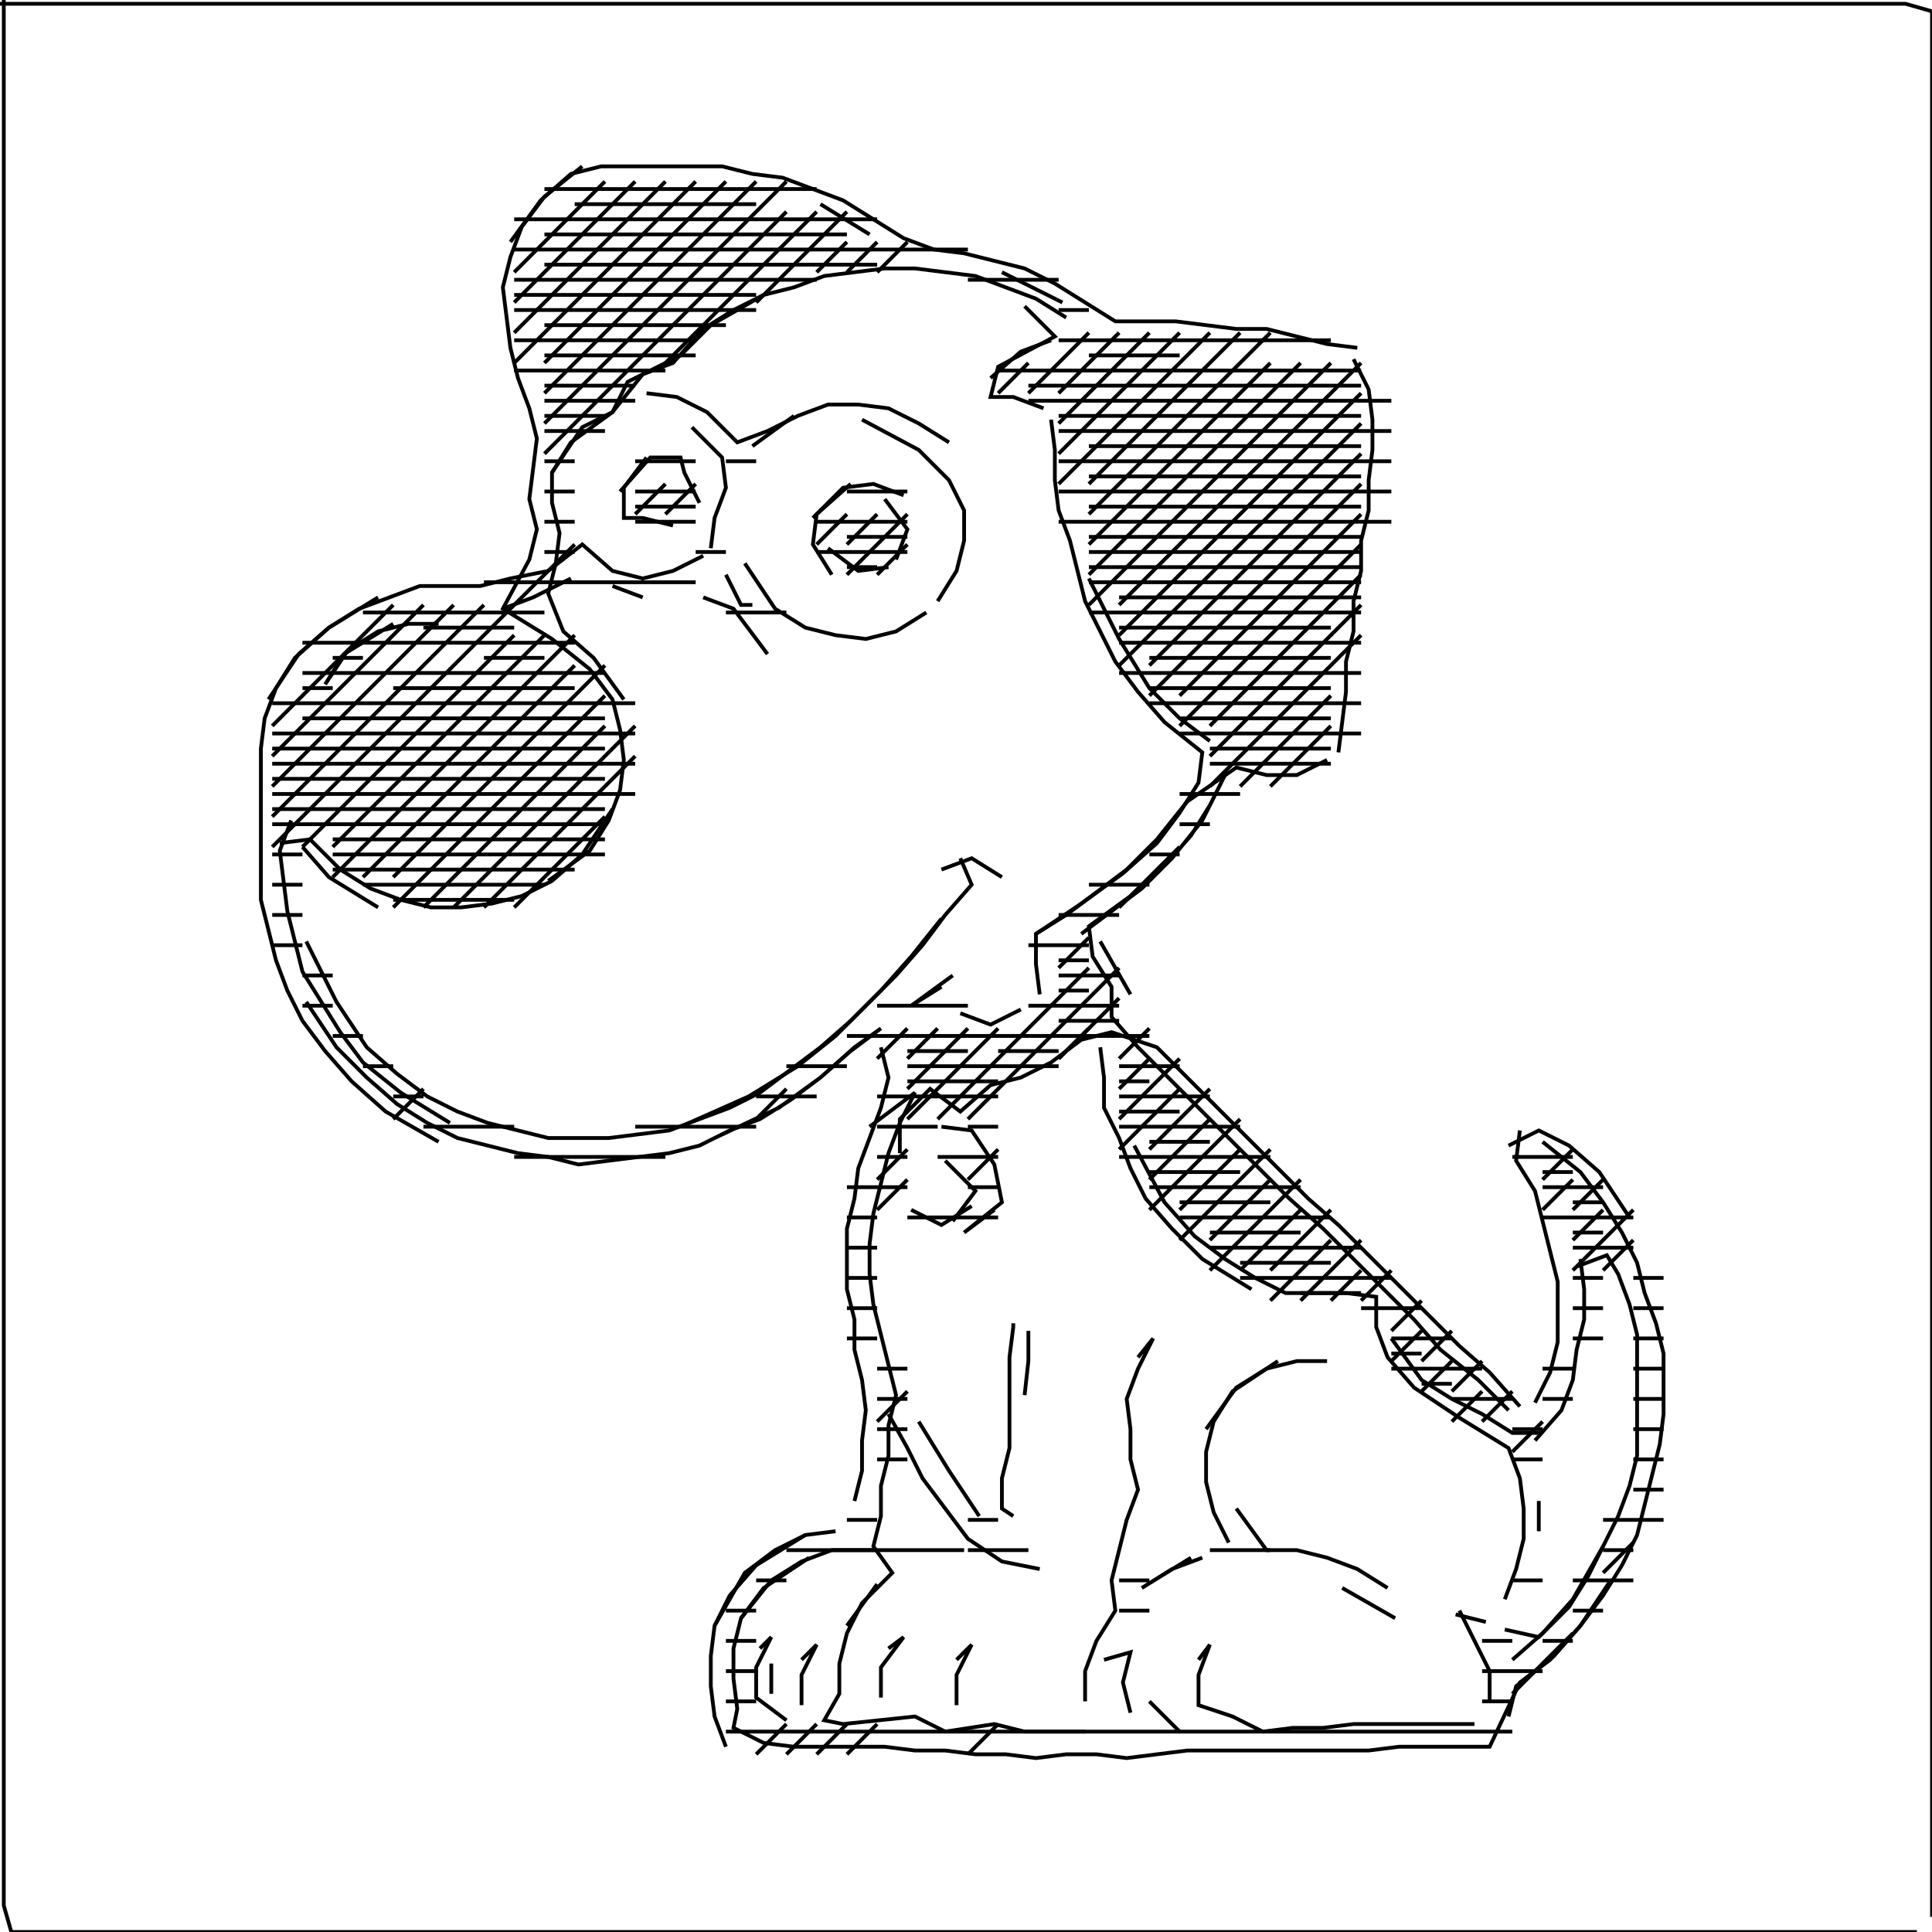 <svg xmlns="http://www.w3.org/2000/svg" height="511px" width="511px" version="1.1"><polyline points="1.0,0.0,1.0,8.0,1.0,16.0,1.0,24.0,1.0,32.0,1.0,40.0,1.0,48.0,1.0,56.0,1.0,64.0,1.0,72.0,1.0,80.0,1.0,88.0,1.0,96.0,1.0,104.0,1.0,112.0,1.0,120.0,1.0,128.0,1.0,136.0,1.0,144.0,1.0,152.0,1.0,160.0,1.0,168.0,1.0,176.0,1.0,184.0,1.0,192.0,1.0,200.0,1.0,208.0,1.0,216.0,1.0,224.0,1.0,232.0,1.0,240.0,1.0,248.0,1.0,256.0,1.0,264.0,1.0,272.0,1.0,280.0,1.0,288.0,1.0,296.0,1.0,304.0,1.0,312.0,1.0,320.0,1.0,328.0,1.0,336.0,1.0,344.0,1.0,352.0,1.0,360.0,1.0,368.0,1.0,376.0,1.0,384.0,1.0,392.0,1.0,400.0,1.0,408.0,1.0,416.0,1.0,424.0,1.0,432.0,1.0,440.0,1.0,448.0,1.0,456.0,1.0,464.0,1.0,472.0,1.0,480.0,1.0,488.0,1.0,496.0,1.0,504.0,3.0,511.0,11.0,511.0,19.0,511.0,27.0,511.0,35.0,511.0,43.0,511.0,51.0,511.0,59.0,511.0,67.0,511.0,75.0,511.0,83.0,511.0,91.0,511.0,99.0,511.0,107.0,511.0,115.0,511.0,123.0,511.0,131.0,511.0,139.0,511.0,147.0,511.0,155.0,511.0,163.0,511.0,171.0,511.0,179.0,511.0,187.0,511.0,195.0,511.0,203.0,511.0,211.0,511.0,219.0,511.0,227.0,511.0,235.0,511.0,243.0,511.0,251.0,511.0,259.0,511.0,267.0,511.0,275.0,511.0,283.0,511.0,291.0,511.0,299.0,511.0,307.0,511.0,315.0,511.0,323.0,511.0,331.0,511.0,339.0,511.0,347.0,511.0,355.0,511.0,363.0,511.0,371.0,511.0,379.0,511.0,387.0,511.0,395.0,511.0,403.0,511.0,411.0,511.0,419.0,511.0,427.0,511.0,435.0,511.0,443.0,511.0,451.0,511.0,459.0,511.0,467.0,511.0,475.0,511.0,483.0,511.0,491.0,511.0,499.0,511.0,507.0,511.0" stroke="black" stroke-width="1" fill="none" />
<polyline points="400.0,439.0,408.0,432.0,416.0,423.0,424.0,409.0" stroke="black" stroke-width="1" fill="none" />
<polyline points="426.0,418.0,418.0,430.0,410.0,439.0,402.0,445.0,394.0,462.0,386.0,462.0,378.0,462.0,370.0,462.0,362.0,463.0,354.0,463.0,346.0,463.0,338.0,463.0,330.0,463.0,322.0,463.0,314.0,463.0,306.0,464.0,298.0,465.0,290.0,464.0,282.0,464.0,274.0,465.0,266.0,464.0,258.0,464.0,250.0,463.0,242.0,463.0,234.0,462.0,226.0,462.0,218.0,462.0,210.0,462.0,202.0,461.0,194.0,457.0,195.0,452.0,194.0,444.0,194.0,436.0,196.0,428.0,202.0,420.0,214.0,412.0" stroke="black" stroke-width="1" fill="none" />
<polyline points="213.0,406.0,200.0,414.0,193.0,422.0,189.0,430.0,188.0,438.0,188.0,446.0,189.0,454.0,192.0,462.0" stroke="black" stroke-width="1" fill="none" />
<polyline points="212.0,451.0,212.0,443.0,216.0,435.0,212.0,439.0" stroke="black" stroke-width="1" fill="none" />
<polyline points="204.0,440.0,204.0,448.0" stroke="black" stroke-width="1" fill="none" />
<polyline points="208.0,455.0,200.0,449.0,200.0,441.0,204.0,433.0,201.0,436.0" stroke="black" stroke-width="1" fill="none" />
<polyline points="196.0,428.0,204.0,418.0,212.0,413.0,220.0,410.0,228.0,410.0,239.0,410.0,247.0,410.0,255.0,410.0" stroke="black" stroke-width="1" fill="none" />
<polyline points="268.0,401.0,265.0,399.0,265.0,391.0,267.0,383.0,267.0,375.0,267.0,367.0,267.0,359.0,268.0,351.0,268.0,350.0" stroke="black" stroke-width="1" fill="none" />
<polyline points="272.0,352.0,272.0,360.0,271.0,369.0" stroke="black" stroke-width="1" fill="none" />
<polyline points="243.0,376.0,251.0,389.0,259.0,401.0" stroke="black" stroke-width="1" fill="none" />
<polyline points="275.0,415.0,265.0,413.0,256.0,407.0,250.0,399.0,244.0,391.0,240.0,383.0,235.0,374.0" stroke="black" stroke-width="1" fill="none" />
<polyline points="241.0,320.0,249.0,324.0,257.0,319.0" stroke="black" stroke-width="1" fill="none" />
<polyline points="263.0,320.0,255.0,326.0,265.0,318.0,263.0,308.0,257.0,299.0,249.0,298.0" stroke="black" stroke-width="1" fill="none" />
<polyline points="250.0,307.0,258.0,315.0,252.0,323.0" stroke="black" stroke-width="1" fill="none" />
<polyline points="238.0,305.0,238.0,296.0,246.0,288.0,254.0,294.0,262.0,287.0,270.0,285.0,278.0,281.0,286.0,275.0,294.0,273.0,306.0,277.0,314.0,285.0,322.0,293.0,330.0,301.0,338.0,309.0,346.0,317.0,354.0,324.0,362.0,332.0,370.0,340.0,378.0,348.0,386.0,356.0,394.0,363.0,402.0,372.0" stroke="black" stroke-width="1" fill="none" />
<polyline points="408.0,379.0,400.0,379.0,392.0,374.0,384.0,370.0,376.0,365.0,368.0,354.0" stroke="black" stroke-width="1" fill="none" />
<polyline points="351.0,360.0,343.0,360.0,335.0,362.0,327.0,367.0,319.0,378.0" stroke="black" stroke-width="1" fill="none" />
<polyline points="327.0,399.0,335.0,410.0,343.0,410.0,351.0,412.0,359.0,415.0,367.0,420.0" stroke="black" stroke-width="1" fill="none" />
<polyline points="369.0,428.0,355.0,420.0" stroke="black" stroke-width="1" fill="none" />
<polyline points="385.0,427.0,393.0,429.0" stroke="black" stroke-width="1" fill="none" />
<polyline points="398.0,431.0,407.0,433.0,415.0,425.0,420.0,417.0,424.0,409.0,428.0,401.0,431.0,393.0,433.0,385.0,433.0,377.0,433.0,369.0,433.0,361.0,433.0,353.0,431.0,345.0,428.0,337.0,425.0,332.0,417.0,335.0" stroke="black" stroke-width="1" fill="none" />
<polyline points="418.0,333.0,419.0,341.0,419.0,349.0,417.0,357.0,416.0,365.0,413.0,373.0,406.0,381.0" stroke="black" stroke-width="1" fill="none" />
<polyline points="399.0,373.0,391.0,365.0,381.0,357.0,374.0,349.0,366.0,341.0,358.0,333.0,350.0,325.0,341.0,317.0,333.0,309.0,325.0,301.0,317.0,293.0,309.0,285.0,301.0,277.0,294.0,269.0,294.0,261.0,289.0,253.0,288.0,245.0,299.0,237.0,308.0,229.0,315.0,221.0,320.0,213.0,324.0,205.0,318.0,217.0,310.0,227.0,302.0,235.0,294.0,241.0,286.0,247.0" stroke="black" stroke-width="1" fill="none" />
<polyline points="291.0,249.0,299.0,263.0" stroke="black" stroke-width="1" fill="none" />
<polyline points="288.0,272.0,280.0,280.0" stroke="black" stroke-width="1" fill="none" />
<polyline points="291.0,277.0,292.0,285.0,292.0,293.0,296.0,301.0,299.0,309.0,303.0,317.0,310.0,325.0,318.0,333.0,331.0,341.0" stroke="black" stroke-width="1" fill="none" />
<polyline points="338.0,360.0,326.0,368.0,321.0,376.0,319.0,384.0,319.0,392.0,321.0,400.0,325.0,408.0" stroke="black" stroke-width="1" fill="none" />
<polyline points="318.0,412.0,310.0,415.0,302.0,420.0,315.0,412.0" stroke="black" stroke-width="1" fill="none" />
<polyline points="317.0,439.0,320.0,435.0,317.0,443.0,317.0,451.0,326.0,454.0,334.0,458.0,342.0,457.0,350.0,457.0,358.0,456.0,366.0,456.0,374.0,456.0,382.0,456.0,390.0,456.0" stroke="black" stroke-width="1" fill="none" />
<polyline points="394.0,450.0,394.0,442.0,390.0,434.0,386.0,426.0" stroke="black" stroke-width="1" fill="none" />
<polyline points="398.0,423.0,401.0,415.0,403.0,407.0,403.0,399.0,402.0,391.0,399.0,383.0,386.0,375.0,374.0,367.0,367.0,359.0,364.0,351.0,364.0,343.0,356.0,342.0,348.0,342.0,340.0,342.0,332.0,338.0,324.0,333.0,316.0,327.0,308.0,318.0,300.0,303.0" stroke="black" stroke-width="1" fill="none" />
<polyline points="301.0,359.0,305.0,354.0,301.0,362.0,298.0,370.0,299.0,378.0,299.0,386.0,301.0,394.0,298.0,402.0,296.0,410.0,294.0,418.0,295.0,426.0,290.0,434.0,287.0,442.0,287.0,450.0" stroke="black" stroke-width="1" fill="none" />
<polyline points="292.0,439.0,299.0,437.0,297.0,445.0,299.0,453.0" stroke="black" stroke-width="1" fill="none" />
<polyline points="304.0,450.0,312.0,458.0" stroke="black" stroke-width="1" fill="none" />
<polyline points="253.0,451.0,253.0,443.0,257.0,435.0,253.0,439.0" stroke="black" stroke-width="1" fill="none" />
<polyline points="235.0,436.0,239.0,433.0,233.0,441.0,233.0,449.0" stroke="black" stroke-width="1" fill="none" />
<polyline points="224.0,430.0,232.0,419.0" stroke="black" stroke-width="1" fill="none" />
<polyline points="221.0,405.0,213.0,406.0,205.0,410.0,197.0,416.0,189.0,430.0" stroke="black" stroke-width="1" fill="none" />
<polyline points="287.0,458.0,279.0,458.0,271.0,458.0,263.0,456.0,250.0,458.0,242.0,454.0,223.0,456.0,218.0,455.0,222.0,448.0,222.0,440.0,224.0,432.0,228.0,424.0,236.0,416.0,231.0,409.0,233.0,401.0,233.0,393.0,235.0,385.0,235.0,377.0,237.0,369.0,235.0,361.0,233.0,353.0,231.0,345.0,230.0,337.0,230.0,329.0,231.0,321.0,233.0,313.0,235.0,305.0,238.0,297.0,242.0,289.0,230.0,298.0" stroke="black" stroke-width="1" fill="none" />
<polyline points="233.0,277.0,235.0,285.0,233.0,293.0,230.0,301.0,227.0,309.0,226.0,317.0,224.0,325.0,224.0,333.0,224.0,341.0,226.0,349.0,226.0,357.0,228.0,365.0,229.0,373.0,228.0,381.0,228.0,389.0,226.0,397.0" stroke="black" stroke-width="1" fill="none" />
<polyline points="254.0,268.0,262.0,271.0,270.0,267.0" stroke="black" stroke-width="1" fill="none" />
<polyline points="252.0,258.0,241.0,266.0,249.0,261.0" stroke="black" stroke-width="1" fill="none" />
<polyline points="274.0,247.0,282.0,242.0,290.0,236.0,298.0,230.0,306.0,222.0,314.0,212.0,327.0,203.0,335.0,205.0,343.0,205.0,351.0,201.0" stroke="black" stroke-width="1" fill="none" />
<polyline points="320.0,196.0,312.0,190.0,304.0,182.0,296.0,169.0,288.0,153.0" stroke="black" stroke-width="1" fill="none" />
<polyline points="248.0,159.0,253.0,151.0,255.0,143.0,255.0,135.0,251.0,127.0,243.0,119.0,228.0,111.0" stroke="black" stroke-width="1" fill="none" />
<polyline points="225.0,128.0,216.0,136.0,215.0,144.0,220.0,152.0" stroke="black" stroke-width="1" fill="none" />
<polyline points="219.0,145.0,227.0,151.0,235.0,150.0" stroke="black" stroke-width="1" fill="none" />
<polyline points="245.0,162.0,237.0,167.0,229.0,169.0,221.0,168.0,213.0,166.0,205.0,161.0,197.0,149.0" stroke="black" stroke-width="1" fill="none" />
<polyline points="192.0,152.0,196.0,160.0,199.0,160.0" stroke="black" stroke-width="1" fill="none" />
<polyline points="186.0,158.0,194.0,161.0,203.0,173.0" stroke="black" stroke-width="1" fill="none" />
<polyline points="215.0,137.0,223.0,129.0,231.0,128.0,239.0,131.0" stroke="black" stroke-width="1" fill="none" />
<polyline points="234.0,132.0,240.0,140.0,237.0,148.0" stroke="black" stroke-width="1" fill="none" />
<polyline points="251.0,117.0,243.0,112.0,235.0,108.0,227.0,107.0,219.0,107.0,211.0,110.0,203.0,114.0,195.0,117.0,187.0,109.0,179.0,105.0,171.0,104.0" stroke="black" stroke-width="1" fill="none" />
<polyline points="183.0,113.0,191.0,121.0,192.0,129.0,189.0,137.0,188.0,145.0" stroke="black" stroke-width="1" fill="none" />
<polyline points="185.0,133.0,181.0,125.0,180.0,121.0,172.0,121.0,164.0,130.0" stroke="black" stroke-width="1" fill="none" />
<polyline points="171.0,121.0,165.0,129.0,165.0,137.0,170.0,137.0,178.0,139.0" stroke="black" stroke-width="1" fill="none" />
<polyline points="170.0,158.0,162.0,155.0" stroke="black" stroke-width="1" fill="none" />
<polyline points="151.0,153.0,141.0,158.0,133.0,161.0" stroke="black" stroke-width="1" fill="none" />
<polyline points="116.0,165.0,108.0,165.0,100.0,167.0,92.0,172.0,86.0,181.0,91.0,173.0,104.0,165.0" stroke="black" stroke-width="1" fill="none" />
<polyline points="100.0,158.0,87.0,166.0,78.0,174.0,73.0,182.0,70.0,190.0,69.0,198.0,69.0,206.0,69.0,214.0,69.0,222.0,69.0,230.0,69.0,238.0,71.0,246.0,73.0,254.0,76.0,262.0,80.0,270.0,86.0,278.0,93.0,286.0,102.0,294.0,116.0,302.0" stroke="black" stroke-width="1" fill="none" />
<polyline points="81.0,265.0,89.0,277.0,97.0,285.0,105.0,292.0,113.0,297.0,121.0,301.0,129.0,303.0,137.0,305.0,145.0,306.0,153.0,308.0,161.0,307.0,169.0,306.0,177.0,305.0,185.0,303.0,193.0,299.0,201.0,296.0,209.0,291.0,217.0,285.0,225.0,278.0,233.0,272.0,226.0,277.0,217.0,285.0,206.0,293.0,189.0,301.0" stroke="black" stroke-width="1" fill="none" />
<polyline points="249.0,230.0,257.0,227.0,265.0,232.0" stroke="black" stroke-width="1" fill="none" />
<polyline points="254.0,227.0,257.0,234.0,250.0,242.0,244.0,250.0,237.0,258.0,229.0,266.0,221.0,274.0,211.0,282.0,198.0,290.0,180.0,298.0" stroke="black" stroke-width="1" fill="none" />
<polyline points="249.0,243.0,241.0,253.0,233.0,262.0,225.0,270.0,217.0,277.0,209.0,283.0,201.0,289.0,193.0,293.0,185.0,296.0,177.0,299.0,169.0,300.0,161.0,301.0,153.0,301.0,145.0,301.0,137.0,299.0,129.0,297.0,121.0,294.0,113.0,290.0,105.0,284.0,97.0,277.0,89.0,265.0,81.0,249.0" stroke="black" stroke-width="1" fill="none" />
<polyline points="100.0,240.0,87.0,232.0,80.0,224.0" stroke="black" stroke-width="1" fill="none" />
<polyline points="74.0,223.0,82.0,222.0,90.0,230.0,98.0,235.0,106.0,238.0,114.0,240.0,122.0,240.0,130.0,239.0,138.0,237.0,146.0,233.0,154.0,226.0,162.0,214.0" stroke="black" stroke-width="1" fill="none" />
<polyline points="186.0,147.0,178.0,151.0,170.0,153.0,162.0,151.0,154.0,144.0,145.0,151.0,135.0,153.0,127.0,155.0,119.0,155.0,111.0,155.0,103.0,158.0,95.0,161.0,87.0,166.0,79.0,173.0,71.0,185.0" stroke="black" stroke-width="1" fill="none" />
<polyline points="77.0,217.0,74.0,225.0,75.0,233.0,76.0,241.0,78.0,249.0,80.0,257.0,85.0,265.0,90.0,273.0,96.0,281.0,106.0,289.0,119.0,297.0" stroke="black" stroke-width="1" fill="none" />
<polyline points="146.0,125.0,154.0,113.0,162.0,109.0,170.0,99.0,178.0,96.0,186.0,87.0,194.0,82.0,202.0,78.0,210.0,76.0,218.0,73.0,226.0,72.0,234.0,71.0,242.0,71.0,250.0,72.0,258.0,73.0,266.0,76.0,274.0,79.0,282.0,84.0" stroke="black" stroke-width="1" fill="none" />
<polyline points="278.0,90.0,270.0,93.0,262.0,100.0" stroke="black" stroke-width="1" fill="none" />
<polyline points="278.0,111.0,279.0,119.0,279.0,127.0,280.0,135.0,283.0,143.0,285.0,151.0,287.0,159.0,291.0,167.0,295.0,175.0,301.0,183.0,308.0,191.0,318.0,199.0,317.0,207.0,312.0,215.0,306.0,223.0,297.0,231.0,286.0,239.0,274.0,247.0,274.0,255.0,275.0,263.0" stroke="black" stroke-width="1" fill="none" />
<polyline points="399.0,303.0,407.0,299.0,415.0,303.0,423.0,310.0,431.0,322.0" stroke="black" stroke-width="1" fill="none" />
<polyline points="408.0,302.0,418.0,310.0,424.0,318.0,429.0,326.0,433.0,334.0,435.0,342.0,438.0,350.0,440.0,358.0,440.0,366.0,440.0,374.0,439.0,382.0,437.0,390.0,435.0,398.0,433.0,406.0,429.0,414.0,424.0,422.0,418.0,430.0,411.0,438.0,401.0,446.0,399.0,454.0" stroke="black" stroke-width="1" fill="none" />
<polyline points="407.0,405.0,407.0,397.0" stroke="black" stroke-width="1" fill="none" />
<polyline points="406.0,371.0,410.0,363.0,412.0,355.0,412.0,347.0,412.0,339.0,410.0,331.0,408.0,323.0,406.0,315.0,401.0,307.0,402.0,299.0" stroke="black" stroke-width="1" fill="none" />
<polyline points="354.0,199.0,355.0,191.0,356.0,183.0,356.0,175.0,358.0,167.0,358.0,159.0,360.0,151.0,360.0,143.0,362.0,135.0,362.0,127.0,363.0,119.0,363.0,111.0,362.0,103.0,358.0,95.0" stroke="black" stroke-width="1" fill="none" />
<polyline points="359.0,92.0,351.0,91.0,343.0,89.0,335.0,87.0,327.0,87.0,319.0,86.0,311.0,85.0,303.0,85.0,295.0,85.0,287.0,80.0,279.0,75.0,271.0,71.0,263.0,69.0,255.0,67.0,247.0,66.0,239.0,63.0,231.0,58.0,223.0,53.0,215.0,50.0,207.0,47.0,199.0,46.0,191.0,44.0,183.0,44.0,175.0,44.0,167.0,44.0,159.0,44.0,151.0,46.0,143.0,53.0,135.0,64.0" stroke="black" stroke-width="1" fill="none" />
<polyline points="154.0,44.0,144.0,52.0,138.0,60.0,135.0,68.0,133.0,76.0,134.0,84.0,135.0,92.0,137.0,100.0,140.0,108.0,142.0,116.0,141.0,124.0,140.0,132.0,142.0,140.0,140.0,148.0,133.0,161.0,146.0,169.0,156.0,177.0,162.0,185.0,164.0,193.0,165.0,201.0,164.0,209.0,161.0,217.0,156.0,225.0,145.0,233.0" stroke="black" stroke-width="1" fill="none" />
<polyline points="199.0,118.0,210.0,110.0" stroke="black" stroke-width="1" fill="none" />
<polyline points="202.0,78.0,188.0,86.0,180.0,94.0,166.0,101.0,162.0,109.0,151.0,117.0,146.0,125.0,146.0,133.0,148.0,141.0,147.0,149.0,145.0,157.0,149.0,167.0,157.0,174.0,165.0,185.0" stroke="black" stroke-width="1" fill="none" />
<polyline points="276.0,108.0,268.0,105.0,262.0,105.0,264.0,97.0,279.0,89.0,271.0,81.0" stroke="black" stroke-width="1" fill="none" />
<polyline points="281.0,80.0,265.0,72.0" stroke="black" stroke-width="1" fill="none" />
<polyline points="230.0,62.0,217.0,54.0" stroke="black" stroke-width="1" fill="none" />
<polyline points="0.0,1.0,8.0,1.0,16.0,1.0,24.0,1.0,32.0,1.0,40.0,1.0,48.0,1.0,56.0,1.0,64.0,1.0,72.0,1.0,80.0,1.0,88.0,1.0,96.0,1.0,104.0,1.0,112.0,1.0,120.0,1.0,128.0,1.0,136.0,1.0,144.0,1.0,152.0,1.0,160.0,1.0,168.0,1.0,176.0,1.0,184.0,1.0,192.0,1.0,200.0,1.0,208.0,1.0,216.0,1.0,224.0,1.0,232.0,1.0,240.0,1.0,248.0,1.0,256.0,1.0,264.0,1.0,272.0,1.0,280.0,1.0,288.0,1.0,296.0,1.0,304.0,1.0,312.0,1.0,320.0,1.0,328.0,1.0,336.0,1.0,344.0,1.0,352.0,1.0,360.0,1.0,368.0,1.0,376.0,1.0,384.0,1.0,392.0,1.0,400.0,1.0,408.0,1.0,416.0,1.0,424.0,1.0,432.0,1.0,440.0,1.0,448.0,1.0,456.0,1.0,464.0,1.0,472.0,1.0,480.0,1.0,488.0,1.0,496.0,1.0,504.0,1.0,511.0,3.0,511.0,11.0,511.0,19.0,511.0,27.0,511.0,35.0,511.0,43.0,511.0,51.0,511.0,59.0,511.0,67.0,511.0,75.0,511.0,83.0,511.0,91.0,511.0,99.0,511.0,107.0,511.0,115.0,511.0,123.0,511.0,131.0,511.0,139.0,511.0,147.0,511.0,155.0,511.0,163.0,511.0,171.0,511.0,179.0,511.0,187.0,511.0,195.0,511.0,203.0,511.0,211.0,511.0,219.0,511.0,227.0,511.0,235.0,511.0,243.0,511.0,251.0,511.0,259.0,511.0,267.0,511.0,275.0,511.0,283.0,511.0,291.0,511.0,299.0,511.0,307.0,511.0,315.0,511.0,323.0,511.0,331.0,511.0,339.0,511.0,347.0,511.0,355.0,511.0,363.0,511.0,371.0,511.0,379.0,511.0,387.0,511.0,395.0,511.0,403.0,511.0,411.0,511.0,419.0,511.0,427.0,511.0,435.0,511.0,443.0,511.0,451.0,511.0,459.0,511.0,467.0,511.0,475.0,511.0,483.0,511.0,491.0,511.0,499.0,511.0,507.0" stroke="black" stroke-width="1" fill="none" />
<polyline points="72.0,186.0,168.0,186.0" stroke="black" stroke-width="1" fill="none" />
<polyline points="168.0,192.0,120.0,240.0" stroke="black" stroke-width="1" fill="none" />
<polyline points="128.0,240.0,168.0,200.0" stroke="black" stroke-width="1" fill="none" />
<polyline points="160.0,192.0,112.0,240.0" stroke="black" stroke-width="1" fill="none" />
<polyline points="104.0,240.0,160.0,184.0" stroke="black" stroke-width="1" fill="none" />
<polyline points="160.0,176.0,104.0,232.0" stroke="black" stroke-width="1" fill="none" />
<polyline points="104.0,238.0,136.0,238.0" stroke="black" stroke-width="1" fill="none" />
<polyline points="136.0,240.0,160.0,216.0" stroke="black" stroke-width="1" fill="none" />
<polyline points="152.0,176.0,96.0,232.0" stroke="black" stroke-width="1" fill="none" />
<polyline points="96.0,234.0,144.0,234.0" stroke="black" stroke-width="1" fill="none" />
<polyline points="88.0,232.0,152.0,168.0" stroke="black" stroke-width="1" fill="none" />
<polyline points="144.0,168.0,88.0,224.0" stroke="black" stroke-width="1" fill="none" />
<polyline points="88.0,222.0,160.0,222.0" stroke="black" stroke-width="1" fill="none" />
<polyline points="144.0,174.0,128.0,174.0" stroke="black" stroke-width="1" fill="none" />
<polyline points="136.0,168.0,80.0,224.0" stroke="black" stroke-width="1" fill="none" />
<polyline points="72.0,224.0,152.0,144.0" stroke="black" stroke-width="1" fill="none" />
<polyline points="152.0,146.0,144.0,146.0" stroke="black" stroke-width="1" fill="none" />
<polyline points="144.0,138.0,152.0,138.0" stroke="black" stroke-width="1" fill="none" />
<polyline points="152.0,130.0,144.0,130.0" stroke="black" stroke-width="1" fill="none" />
<polyline points="144.0,122.0,152.0,122.0" stroke="black" stroke-width="1" fill="none" />
<polyline points="144.0,120.0,208.0,56.0" stroke="black" stroke-width="1" fill="none" />
<polyline points="208.0,48.0,144.0,112.0" stroke="black" stroke-width="1" fill="none" />
<polyline points="144.0,110.0,160.0,110.0" stroke="black" stroke-width="1" fill="none" />
<polyline points="168.0,122.0,184.0,122.0" stroke="black" stroke-width="1" fill="none" />
<polyline points="184.0,128.0,176.0,136.0" stroke="black" stroke-width="1" fill="none" />
<polyline points="176.0,128.0,168.0,136.0" stroke="black" stroke-width="1" fill="none" />
<polyline points="168.0,134.0,184.0,134.0" stroke="black" stroke-width="1" fill="none" />
<polyline points="184.0,146.0,192.0,146.0" stroke="black" stroke-width="1" fill="none" />
<polyline points="192.0,162.0,208.0,162.0" stroke="black" stroke-width="1" fill="none" />
<polyline points="216.0,146.0,240.0,146.0" stroke="black" stroke-width="1" fill="none" />
<polyline points="240.0,144.0,232.0,152.0" stroke="black" stroke-width="1" fill="none" />
<polyline points="224.0,152.0,240.0,136.0" stroke="black" stroke-width="1" fill="none" />
<polyline points="232.0,136.0,224.0,144.0" stroke="black" stroke-width="1" fill="none" />
<polyline points="224.0,142.0,240.0,142.0" stroke="black" stroke-width="1" fill="none" />
<polyline points="224.0,136.0,216.0,144.0" stroke="black" stroke-width="1" fill="none" />
<polyline points="216.0,138.0,240.0,138.0" stroke="black" stroke-width="1" fill="none" />
<polyline points="232.0,150.0,224.0,150.0" stroke="black" stroke-width="1" fill="none" />
<polyline points="224.0,130.0,240.0,130.0" stroke="black" stroke-width="1" fill="none" />
<polyline points="264.0,104.0,272.0,96.0" stroke="black" stroke-width="1" fill="none" />
<polyline points="272.0,102.0,360.0,102.0" stroke="black" stroke-width="1" fill="none" />
<polyline points="360.0,104.0,296.0,168.0" stroke="black" stroke-width="1" fill="none" />
<polyline points="296.0,166.0,352.0,166.0" stroke="black" stroke-width="1" fill="none" />
<polyline points="360.0,168.0,320.0,208.0" stroke="black" stroke-width="1" fill="none" />
<polyline points="320.0,202.0,352.0,202.0" stroke="black" stroke-width="1" fill="none" />
<polyline points="352.0,192.0,336.0,208.0" stroke="black" stroke-width="1" fill="none" />
<polyline points="320.0,200.0,360.0,160.0" stroke="black" stroke-width="1" fill="none" />
<polyline points="360.0,152.0,320.0,192.0" stroke="black" stroke-width="1" fill="none" />
<polyline points="320.0,198.0,352.0,198.0" stroke="black" stroke-width="1" fill="none" />
<polyline points="352.0,184.0,328.0,208.0" stroke="black" stroke-width="1" fill="none" />
<polyline points="320.0,218.0,312.0,218.0" stroke="black" stroke-width="1" fill="none" />
<polyline points="312.0,224.0,296.0,240.0" stroke="black" stroke-width="1" fill="none" />
<polyline points="288.0,234.0,304.0,234.0" stroke="black" stroke-width="1" fill="none" />
<polyline points="304.0,226.0,312.0,226.0" stroke="black" stroke-width="1" fill="none" />
<polyline points="312.0,210.0,328.0,210.0" stroke="black" stroke-width="1" fill="none" />
<polyline points="312.0,194.0,360.0,194.0" stroke="black" stroke-width="1" fill="none" />
<polyline points="312.0,192.0,360.0,144.0" stroke="black" stroke-width="1" fill="none" />
<polyline points="360.0,136.0,312.0,184.0" stroke="black" stroke-width="1" fill="none" />
<polyline points="312.0,190.0,352.0,190.0" stroke="black" stroke-width="1" fill="none" />
<polyline points="360.0,186.0,304.0,186.0" stroke="black" stroke-width="1" fill="none" />
<polyline points="304.0,184.0,360.0,128.0" stroke="black" stroke-width="1" fill="none" />
<polyline points="360.0,120.0,304.0,176.0" stroke="black" stroke-width="1" fill="none" />
<polyline points="304.0,174.0,352.0,174.0" stroke="black" stroke-width="1" fill="none" />
<polyline points="352.0,182.0,304.0,182.0" stroke="black" stroke-width="1" fill="none" />
<polyline points="296.0,178.0,360.0,178.0" stroke="black" stroke-width="1" fill="none" />
<polyline points="296.0,176.0,360.0,112.0" stroke="black" stroke-width="1" fill="none" />
<polyline points="360.0,96.0,296.0,160.0" stroke="black" stroke-width="1" fill="none" />
<polyline points="296.0,158.0,360.0,158.0" stroke="black" stroke-width="1" fill="none" />
<polyline points="352.0,96.0,288.0,160.0" stroke="black" stroke-width="1" fill="none" />
<polyline points="288.0,162.0,360.0,162.0" stroke="black" stroke-width="1" fill="none" />
<polyline points="360.0,170.0,296.0,170.0" stroke="black" stroke-width="1" fill="none" />
<polyline points="288.0,154.0,360.0,154.0" stroke="black" stroke-width="1" fill="none" />
<polyline points="344.0,96.0,288.0,152.0" stroke="black" stroke-width="1" fill="none" />
<polyline points="288.0,150.0,360.0,150.0" stroke="black" stroke-width="1" fill="none" />
<polyline points="336.0,96.0,288.0,144.0" stroke="black" stroke-width="1" fill="none" />
<polyline points="288.0,142.0,360.0,142.0" stroke="black" stroke-width="1" fill="none" />
<polyline points="336.0,88.0,288.0,136.0" stroke="black" stroke-width="1" fill="none" />
<polyline points="288.0,134.0,360.0,134.0" stroke="black" stroke-width="1" fill="none" />
<polyline points="328.0,88.0,288.0,128.0" stroke="black" stroke-width="1" fill="none" />
<polyline points="288.0,126.0,360.0,126.0" stroke="black" stroke-width="1" fill="none" />
<polyline points="320.0,88.0,280.0,128.0" stroke="black" stroke-width="1" fill="none" />
<polyline points="280.0,130.0,368.0,130.0" stroke="black" stroke-width="1" fill="none" />
<polyline points="312.0,88.0,280.0,120.0" stroke="black" stroke-width="1" fill="none" />
<polyline points="280.0,122.0,368.0,122.0" stroke="black" stroke-width="1" fill="none" />
<polyline points="304.0,88.0,280.0,112.0" stroke="black" stroke-width="1" fill="none" />
<polyline points="280.0,110.0,360.0,110.0" stroke="black" stroke-width="1" fill="none" />
<polyline points="296.0,88.0,280.0,104.0" stroke="black" stroke-width="1" fill="none" />
<polyline points="272.0,104.0,288.0,88.0" stroke="black" stroke-width="1" fill="none" />
<polyline points="288.0,94.0,312.0,94.0" stroke="black" stroke-width="1" fill="none" />
<polyline points="280.0,90.0,352.0,90.0" stroke="black" stroke-width="1" fill="none" />
<polyline points="360.0,146.0,288.0,146.0" stroke="black" stroke-width="1" fill="none" />
<polyline points="280.0,138.0,368.0,138.0" stroke="black" stroke-width="1" fill="none" />
<polyline points="360.0,118.0,288.0,118.0" stroke="black" stroke-width="1" fill="none" />
<polyline points="280.0,114.0,368.0,114.0" stroke="black" stroke-width="1" fill="none" />
<polyline points="288.0,82.0,280.0,82.0" stroke="black" stroke-width="1" fill="none" />
<polyline points="264.0,98.0,360.0,98.0" stroke="black" stroke-width="1" fill="none" />
<polyline points="368.0,106.0,272.0,106.0" stroke="black" stroke-width="1" fill="none" />
<polyline points="280.0,74.0,256.0,74.0" stroke="black" stroke-width="1" fill="none" />
<polyline points="240.0,64.0,232.0,72.0" stroke="black" stroke-width="1" fill="none" />
<polyline points="232.0,64.0,224.0,72.0" stroke="black" stroke-width="1" fill="none" />
<polyline points="224.0,64.0,216.0,72.0" stroke="black" stroke-width="1" fill="none" />
<polyline points="216.0,56.0,176.0,96.0" stroke="black" stroke-width="1" fill="none" />
<polyline points="200.0,80.0,224.0,56.0" stroke="black" stroke-width="1" fill="none" />
<polyline points="200.0,48.0,144.0,104.0" stroke="black" stroke-width="1" fill="none" />
<polyline points="144.0,102.0,168.0,102.0" stroke="black" stroke-width="1" fill="none" />
<polyline points="160.0,114.0,144.0,114.0" stroke="black" stroke-width="1" fill="none" />
<polyline points="144.0,106.0,168.0,106.0" stroke="black" stroke-width="1" fill="none" />
<polyline points="168.0,130.0,184.0,130.0" stroke="black" stroke-width="1" fill="none" />
<polyline points="192.0,122.0,200.0,122.0" stroke="black" stroke-width="1" fill="none" />
<polyline points="184.0,138.0,168.0,138.0" stroke="black" stroke-width="1" fill="none" />
<polyline points="176.0,98.0,136.0,98.0" stroke="black" stroke-width="1" fill="none" />
<polyline points="136.0,96.0,184.0,48.0" stroke="black" stroke-width="1" fill="none" />
<polyline points="176.0,48.0,136.0,88.0" stroke="black" stroke-width="1" fill="none" />
<polyline points="136.0,90.0,184.0,90.0" stroke="black" stroke-width="1" fill="none" />
<polyline points="200.0,54.0,152.0,54.0" stroke="black" stroke-width="1" fill="none" />
<polyline points="144.0,50.0,216.0,50.0" stroke="black" stroke-width="1" fill="none" />
<polyline points="192.0,48.0,144.0,96.0" stroke="black" stroke-width="1" fill="none" />
<polyline points="144.0,94.0,184.0,94.0" stroke="black" stroke-width="1" fill="none" />
<polyline points="192.0,86.0,144.0,86.0" stroke="black" stroke-width="1" fill="none" />
<polyline points="136.0,82.0,200.0,82.0" stroke="black" stroke-width="1" fill="none" />
<polyline points="168.0,48.0,136.0,80.0" stroke="black" stroke-width="1" fill="none" />
<polyline points="136.0,78.0,200.0,78.0" stroke="black" stroke-width="1" fill="none" />
<polyline points="160.0,48.0,136.0,72.0" stroke="black" stroke-width="1" fill="none" />
<polyline points="136.0,74.0,216.0,74.0" stroke="black" stroke-width="1" fill="none" />
<polyline points="232.0,70.0,144.0,70.0" stroke="black" stroke-width="1" fill="none" />
<polyline points="144.0,62.0,224.0,62.0" stroke="black" stroke-width="1" fill="none" />
<polyline points="256.0,66.0,136.0,66.0" stroke="black" stroke-width="1" fill="none" />
<polyline points="136.0,58.0,232.0,58.0" stroke="black" stroke-width="1" fill="none" />
<polyline points="184.0,154.0,128.0,154.0" stroke="black" stroke-width="1" fill="none" />
<polyline points="128.0,160.0,72.0,216.0" stroke="black" stroke-width="1" fill="none" />
<polyline points="72.0,214.0,160.0,214.0" stroke="black" stroke-width="1" fill="none" />
<polyline points="136.0,166.0,112.0,166.0" stroke="black" stroke-width="1" fill="none" />
<polyline points="112.0,160.0,72.0,200.0" stroke="black" stroke-width="1" fill="none" />
<polyline points="72.0,198.0,160.0,198.0" stroke="black" stroke-width="1" fill="none" />
<polyline points="120.0,160.0,72.0,208.0" stroke="black" stroke-width="1" fill="none" />
<polyline points="72.0,206.0,160.0,206.0" stroke="black" stroke-width="1" fill="none" />
<polyline points="152.0,182.0,104.0,182.0" stroke="black" stroke-width="1" fill="none" />
<polyline points="96.0,174.0,88.0,174.0" stroke="black" stroke-width="1" fill="none" />
<polyline points="88.0,182.0,80.0,182.0" stroke="black" stroke-width="1" fill="none" />
<polyline points="80.0,178.0,160.0,178.0" stroke="black" stroke-width="1" fill="none" />
<polyline points="104.0,160.0,72.0,192.0" stroke="black" stroke-width="1" fill="none" />
<polyline points="72.0,194.0,168.0,194.0" stroke="black" stroke-width="1" fill="none" />
<polyline points="144.0,162.0,96.0,162.0" stroke="black" stroke-width="1" fill="none" />
<polyline points="80.0,170.0,152.0,170.0" stroke="black" stroke-width="1" fill="none" />
<polyline points="152.0,230.0,88.0,230.0" stroke="black" stroke-width="1" fill="none" />
<polyline points="88.0,226.0,160.0,226.0" stroke="black" stroke-width="1" fill="none" />
<polyline points="168.0,298.0,200.0,298.0" stroke="black" stroke-width="1" fill="none" />
<polyline points="200.0,296.0,208.0,288.0" stroke="black" stroke-width="1" fill="none" />
<polyline points="208.0,282.0,224.0,282.0" stroke="black" stroke-width="1" fill="none" />
<polyline points="224.0,274.0,304.0,274.0" stroke="black" stroke-width="1" fill="none" />
<polyline points="304.0,272.0,296.0,280.0" stroke="black" stroke-width="1" fill="none" />
<polyline points="296.0,282.0,312.0,282.0" stroke="black" stroke-width="1" fill="none" />
<polyline points="312.0,280.0,296.0,296.0" stroke="black" stroke-width="1" fill="none" />
<polyline points="296.0,294.0,312.0,294.0" stroke="black" stroke-width="1" fill="none" />
<polyline points="312.0,288.0,296.0,304.0" stroke="black" stroke-width="1" fill="none" />
<polyline points="296.0,306.0,336.0,306.0" stroke="black" stroke-width="1" fill="none" />
<polyline points="336.0,304.0,312.0,328.0" stroke="black" stroke-width="1" fill="none" />
<polyline points="312.0,322.0,352.0,322.0" stroke="black" stroke-width="1" fill="none" />
<polyline points="352.0,320.0,336.0,336.0" stroke="black" stroke-width="1" fill="none" />
<polyline points="336.0,344.0,352.0,328.0" stroke="black" stroke-width="1" fill="none" />
<polyline points="360.0,328.0,344.0,344.0" stroke="black" stroke-width="1" fill="none" />
<polyline points="344.0,342.0,360.0,342.0" stroke="black" stroke-width="1" fill="none" />
<polyline points="360.0,344.0,368.0,336.0" stroke="black" stroke-width="1" fill="none" />
<polyline points="360.0,336.0,352.0,344.0" stroke="black" stroke-width="1" fill="none" />
<polyline points="360.0,346.0,376.0,346.0" stroke="black" stroke-width="1" fill="none" />
<polyline points="376.0,344.0,368.0,352.0" stroke="black" stroke-width="1" fill="none" />
<polyline points="368.0,354.0,384.0,354.0" stroke="black" stroke-width="1" fill="none" />
<polyline points="384.0,352.0,376.0,360.0" stroke="black" stroke-width="1" fill="none" />
<polyline points="376.0,366.0,384.0,366.0" stroke="black" stroke-width="1" fill="none" />
<polyline points="384.0,368.0,392.0,360.0" stroke="black" stroke-width="1" fill="none" />
<polyline points="384.0,360.0,376.0,368.0" stroke="black" stroke-width="1" fill="none" />
<polyline points="384.0,370.0,400.0,370.0" stroke="black" stroke-width="1" fill="none" />
<polyline points="400.0,368.0,392.0,376.0" stroke="black" stroke-width="1" fill="none" />
<polyline points="392.0,368.0,384.0,376.0" stroke="black" stroke-width="1" fill="none" />
<polyline points="400.0,378.0,408.0,378.0" stroke="black" stroke-width="1" fill="none" />
<polyline points="408.0,376.0,400.0,384.0" stroke="black" stroke-width="1" fill="none" />
<polyline points="400.0,386.0,408.0,386.0" stroke="black" stroke-width="1" fill="none" />
<polyline points="408.0,370.0,416.0,370.0" stroke="black" stroke-width="1" fill="none" />
<polyline points="416.0,362.0,408.0,362.0" stroke="black" stroke-width="1" fill="none" />
<polyline points="416.0,354.0,424.0,354.0" stroke="black" stroke-width="1" fill="none" />
<polyline points="432.0,354.0,440.0,354.0" stroke="black" stroke-width="1" fill="none" />
<polyline points="440.0,362.0,432.0,362.0" stroke="black" stroke-width="1" fill="none" />
<polyline points="432.0,370.0,440.0,370.0" stroke="black" stroke-width="1" fill="none" />
<polyline points="440.0,378.0,432.0,378.0" stroke="black" stroke-width="1" fill="none" />
<polyline points="432.0,386.0,440.0,386.0" stroke="black" stroke-width="1" fill="none" />
<polyline points="440.0,394.0,432.0,394.0" stroke="black" stroke-width="1" fill="none" />
<polyline points="424.0,402.0,440.0,402.0" stroke="black" stroke-width="1" fill="none" />
<polyline points="432.0,408.0,424.0,416.0" stroke="black" stroke-width="1" fill="none" />
<polyline points="424.0,410.0,432.0,410.0" stroke="black" stroke-width="1" fill="none" />
<polyline points="432.0,418.0,416.0,418.0" stroke="black" stroke-width="1" fill="none" />
<polyline points="416.0,426.0,424.0,426.0" stroke="black" stroke-width="1" fill="none" />
<polyline points="416.0,432.0,400.0,448.0" stroke="black" stroke-width="1" fill="none" />
<polyline points="400.0,450.0,392.0,450.0" stroke="black" stroke-width="1" fill="none" />
<polyline points="392.0,442.0,408.0,442.0" stroke="black" stroke-width="1" fill="none" />
<polyline points="408.0,434.0,416.0,434.0" stroke="black" stroke-width="1" fill="none" />
<polyline points="408.0,418.0,400.0,418.0" stroke="black" stroke-width="1" fill="none" />
<polyline points="400.0,434.0,392.0,434.0" stroke="black" stroke-width="1" fill="none" />
<polyline points="392.0,362.0,368.0,362.0" stroke="black" stroke-width="1" fill="none" />
<polyline points="368.0,360.0,376.0,352.0" stroke="black" stroke-width="1" fill="none" />
<polyline points="376.0,358.0,368.0,358.0" stroke="black" stroke-width="1" fill="none" />
<polyline points="368.0,338.0,328.0,338.0" stroke="black" stroke-width="1" fill="none" />
<polyline points="328.0,336.0,344.0,320.0" stroke="black" stroke-width="1" fill="none" />
<polyline points="344.0,312.0,320.0,336.0" stroke="black" stroke-width="1" fill="none" />
<polyline points="320.0,330.0,360.0,330.0" stroke="black" stroke-width="1" fill="none" />
<polyline points="336.0,312.0,320.0,328.0" stroke="black" stroke-width="1" fill="none" />
<polyline points="320.0,326.0,344.0,326.0" stroke="black" stroke-width="1" fill="none" />
<polyline points="352.0,334.0,328.0,334.0" stroke="black" stroke-width="1" fill="none" />
<polyline points="312.0,320.0,328.0,304.0" stroke="black" stroke-width="1" fill="none" />
<polyline points="328.0,296.0,304.0,320.0" stroke="black" stroke-width="1" fill="none" />
<polyline points="304.0,314.0,344.0,314.0" stroke="black" stroke-width="1" fill="none" />
<polyline points="320.0,296.0,304.0,312.0" stroke="black" stroke-width="1" fill="none" />
<polyline points="304.0,310.0,328.0,310.0" stroke="black" stroke-width="1" fill="none" />
<polyline points="336.0,318.0,312.0,318.0" stroke="black" stroke-width="1" fill="none" />
<polyline points="304.0,304.0,320.0,288.0" stroke="black" stroke-width="1" fill="none" />
<polyline points="304.0,280.0,296.0,288.0" stroke="black" stroke-width="1" fill="none" />
<polyline points="296.0,286.0,304.0,286.0" stroke="black" stroke-width="1" fill="none" />
<polyline points="296.0,290.0,320.0,290.0" stroke="black" stroke-width="1" fill="none" />
<polyline points="320.0,302.0,304.0,302.0" stroke="black" stroke-width="1" fill="none" />
<polyline points="296.0,298.0,328.0,298.0" stroke="black" stroke-width="1" fill="none" />
<polyline points="296.0,264.0,280.0,280.0" stroke="black" stroke-width="1" fill="none" />
<polyline points="280.0,270.0,296.0,270.0" stroke="black" stroke-width="1" fill="none" />
<polyline points="296.0,256.0,256.0,296.0" stroke="black" stroke-width="1" fill="none" />
<polyline points="256.0,298.0,264.0,298.0" stroke="black" stroke-width="1" fill="none" />
<polyline points="264.0,304.0,256.0,312.0" stroke="black" stroke-width="1" fill="none" />
<polyline points="256.0,314.0,264.0,314.0" stroke="black" stroke-width="1" fill="none" />
<polyline points="264.0,306.0,248.0,306.0" stroke="black" stroke-width="1" fill="none" />
<polyline points="240.0,304.0,232.0,312.0" stroke="black" stroke-width="1" fill="none" />
<polyline points="232.0,306.0,240.0,306.0" stroke="black" stroke-width="1" fill="none" />
<polyline points="240.0,312.0,232.0,320.0" stroke="black" stroke-width="1" fill="none" />
<polyline points="232.0,322.0,224.0,322.0" stroke="black" stroke-width="1" fill="none" />
<polyline points="224.0,314.0,240.0,314.0" stroke="black" stroke-width="1" fill="none" />
<polyline points="240.0,322.0,264.0,322.0" stroke="black" stroke-width="1" fill="none" />
<polyline points="248.0,296.0,288.0,256.0" stroke="black" stroke-width="1" fill="none" />
<polyline points="288.0,248.0,280.0,256.0" stroke="black" stroke-width="1" fill="none" />
<polyline points="280.0,254.0,288.0,254.0" stroke="black" stroke-width="1" fill="none" />
<polyline points="288.0,262.0,280.0,262.0" stroke="black" stroke-width="1" fill="none" />
<polyline points="280.0,258.0,296.0,258.0" stroke="black" stroke-width="1" fill="none" />
<polyline points="296.0,242.0,280.0,242.0" stroke="black" stroke-width="1" fill="none" />
<polyline points="272.0,250.0,288.0,250.0" stroke="black" stroke-width="1" fill="none" />
<polyline points="296.0,266.0,272.0,266.0" stroke="black" stroke-width="1" fill="none" />
<polyline points="264.0,272.0,240.0,296.0" stroke="black" stroke-width="1" fill="none" />
<polyline points="240.0,288.0,256.0,272.0" stroke="black" stroke-width="1" fill="none" />
<polyline points="248.0,272.0,240.0,280.0" stroke="black" stroke-width="1" fill="none" />
<polyline points="240.0,278.0,256.0,278.0" stroke="black" stroke-width="1" fill="none" />
<polyline points="264.0,278.0,280.0,278.0" stroke="black" stroke-width="1" fill="none" />
<polyline points="264.0,286.0,240.0,286.0" stroke="black" stroke-width="1" fill="none" />
<polyline points="240.0,282.0,280.0,282.0" stroke="black" stroke-width="1" fill="none" />
<polyline points="240.0,272.0,232.0,280.0" stroke="black" stroke-width="1" fill="none" />
<polyline points="232.0,290.0,264.0,290.0" stroke="black" stroke-width="1" fill="none" />
<polyline points="248.0,298.0,232.0,298.0" stroke="black" stroke-width="1" fill="none" />
<polyline points="232.0,266.0,256.0,266.0" stroke="black" stroke-width="1" fill="none" />
<polyline points="216.0,290.0,200.0,290.0" stroke="black" stroke-width="1" fill="none" />
<polyline points="224.0,330.0,232.0,330.0" stroke="black" stroke-width="1" fill="none" />
<polyline points="232.0,338.0,224.0,338.0" stroke="black" stroke-width="1" fill="none" />
<polyline points="224.0,346.0,232.0,346.0" stroke="black" stroke-width="1" fill="none" />
<polyline points="232.0,354.0,224.0,354.0" stroke="black" stroke-width="1" fill="none" />
<polyline points="232.0,362.0,240.0,362.0" stroke="black" stroke-width="1" fill="none" />
<polyline points="240.0,368.0,232.0,376.0" stroke="black" stroke-width="1" fill="none" />
<polyline points="232.0,378.0,240.0,378.0" stroke="black" stroke-width="1" fill="none" />
<polyline points="240.0,386.0,232.0,386.0" stroke="black" stroke-width="1" fill="none" />
<polyline points="232.0,370.0,240.0,370.0" stroke="black" stroke-width="1" fill="none" />
<polyline points="232.0,402.0,224.0,402.0" stroke="black" stroke-width="1" fill="none" />
<polyline points="232.0,410.0,208.0,410.0" stroke="black" stroke-width="1" fill="none" />
<polyline points="208.0,418.0,200.0,418.0" stroke="black" stroke-width="1" fill="none" />
<polyline points="200.0,426.0,192.0,426.0" stroke="black" stroke-width="1" fill="none" />
<polyline points="192.0,434.0,200.0,434.0" stroke="black" stroke-width="1" fill="none" />
<polyline points="200.0,442.0,192.0,442.0" stroke="black" stroke-width="1" fill="none" />
<polyline points="192.0,450.0,200.0,450.0" stroke="black" stroke-width="1" fill="none" />
<polyline points="208.0,456.0,200.0,464.0" stroke="black" stroke-width="1" fill="none" />
<polyline points="208.0,464.0,216.0,456.0" stroke="black" stroke-width="1" fill="none" />
<polyline points="224.0,456.0,216.0,464.0" stroke="black" stroke-width="1" fill="none" />
<polyline points="224.0,464.0,232.0,456.0" stroke="black" stroke-width="1" fill="none" />
<polyline points="256.0,464.0,264.0,456.0" stroke="black" stroke-width="1" fill="none" />
<polyline points="296.0,426.0,304.0,426.0" stroke="black" stroke-width="1" fill="none" />
<polyline points="304.0,418.0,296.0,418.0" stroke="black" stroke-width="1" fill="none" />
<polyline points="320.0,410.0,336.0,410.0" stroke="black" stroke-width="1" fill="none" />
<polyline points="272.0,410.0,256.0,410.0" stroke="black" stroke-width="1" fill="none" />
<polyline points="256.0,402.0,264.0,402.0" stroke="black" stroke-width="1" fill="none" />
<polyline points="192.0,458.0,400.0,458.0" stroke="black" stroke-width="1" fill="none" />
<polyline points="416.0,346.0,424.0,346.0" stroke="black" stroke-width="1" fill="none" />
<polyline points="432.0,346.0,440.0,346.0" stroke="black" stroke-width="1" fill="none" />
<polyline points="440.0,338.0,432.0,338.0" stroke="black" stroke-width="1" fill="none" />
<polyline points="424.0,336.0,432.0,328.0" stroke="black" stroke-width="1" fill="none" />
<polyline points="432.0,320.0,416.0,336.0" stroke="black" stroke-width="1" fill="none" />
<polyline points="416.0,338.0,424.0,338.0" stroke="black" stroke-width="1" fill="none" />
<polyline points="416.0,330.0,432.0,330.0" stroke="black" stroke-width="1" fill="none" />
<polyline points="424.0,320.0,416.0,328.0" stroke="black" stroke-width="1" fill="none" />
<polyline points="416.0,326.0,424.0,326.0" stroke="black" stroke-width="1" fill="none" />
<polyline points="416.0,320.0,424.0,312.0" stroke="black" stroke-width="1" fill="none" />
<polyline points="416.0,312.0,408.0,320.0" stroke="black" stroke-width="1" fill="none" />
<polyline points="408.0,322.0,432.0,322.0" stroke="black" stroke-width="1" fill="none" />
<polyline points="424.0,318.0,416.0,318.0" stroke="black" stroke-width="1" fill="none" />
<polyline points="408.0,314.0,424.0,314.0" stroke="black" stroke-width="1" fill="none" />
<polyline points="416.0,304.0,408.0,312.0" stroke="black" stroke-width="1" fill="none" />
<polyline points="408.0,310.0,416.0,310.0" stroke="black" stroke-width="1" fill="none" />
<polyline points="416.0,306.0,400.0,306.0" stroke="black" stroke-width="1" fill="none" />
<polyline points="176.0,306.0,136.0,306.0" stroke="black" stroke-width="1" fill="none" />
<polyline points="136.0,298.0,112.0,298.0" stroke="black" stroke-width="1" fill="none" />
<polyline points="104.0,296.0,112.0,288.0" stroke="black" stroke-width="1" fill="none" />
<polyline points="112.0,290.0,104.0,290.0" stroke="black" stroke-width="1" fill="none" />
<polyline points="104.0,282.0,96.0,282.0" stroke="black" stroke-width="1" fill="none" />
<polyline points="96.0,274.0,88.0,274.0" stroke="black" stroke-width="1" fill="none" />
<polyline points="88.0,266.0,80.0,266.0" stroke="black" stroke-width="1" fill="none" />
<polyline points="80.0,258.0,88.0,258.0" stroke="black" stroke-width="1" fill="none" />
<polyline points="80.0,250.0,72.0,250.0" stroke="black" stroke-width="1" fill="none" />
<polyline points="72.0,242.0,80.0,242.0" stroke="black" stroke-width="1" fill="none" />
<polyline points="80.0,234.0,72.0,234.0" stroke="black" stroke-width="1" fill="none" />
<polyline points="72.0,226.0,80.0,226.0" stroke="black" stroke-width="1" fill="none" />
<polyline points="72.0,218.0,160.0,218.0" stroke="black" stroke-width="1" fill="none" />
<polyline points="160.0,190.0,80.0,190.0" stroke="black" stroke-width="1" fill="none" />
<polyline points="72.0,202.0,168.0,202.0" stroke="black" stroke-width="1" fill="none" />
<polyline points="168.0,210.0,72.0,210.0" stroke="black" stroke-width="1" fill="none" />
</svg>